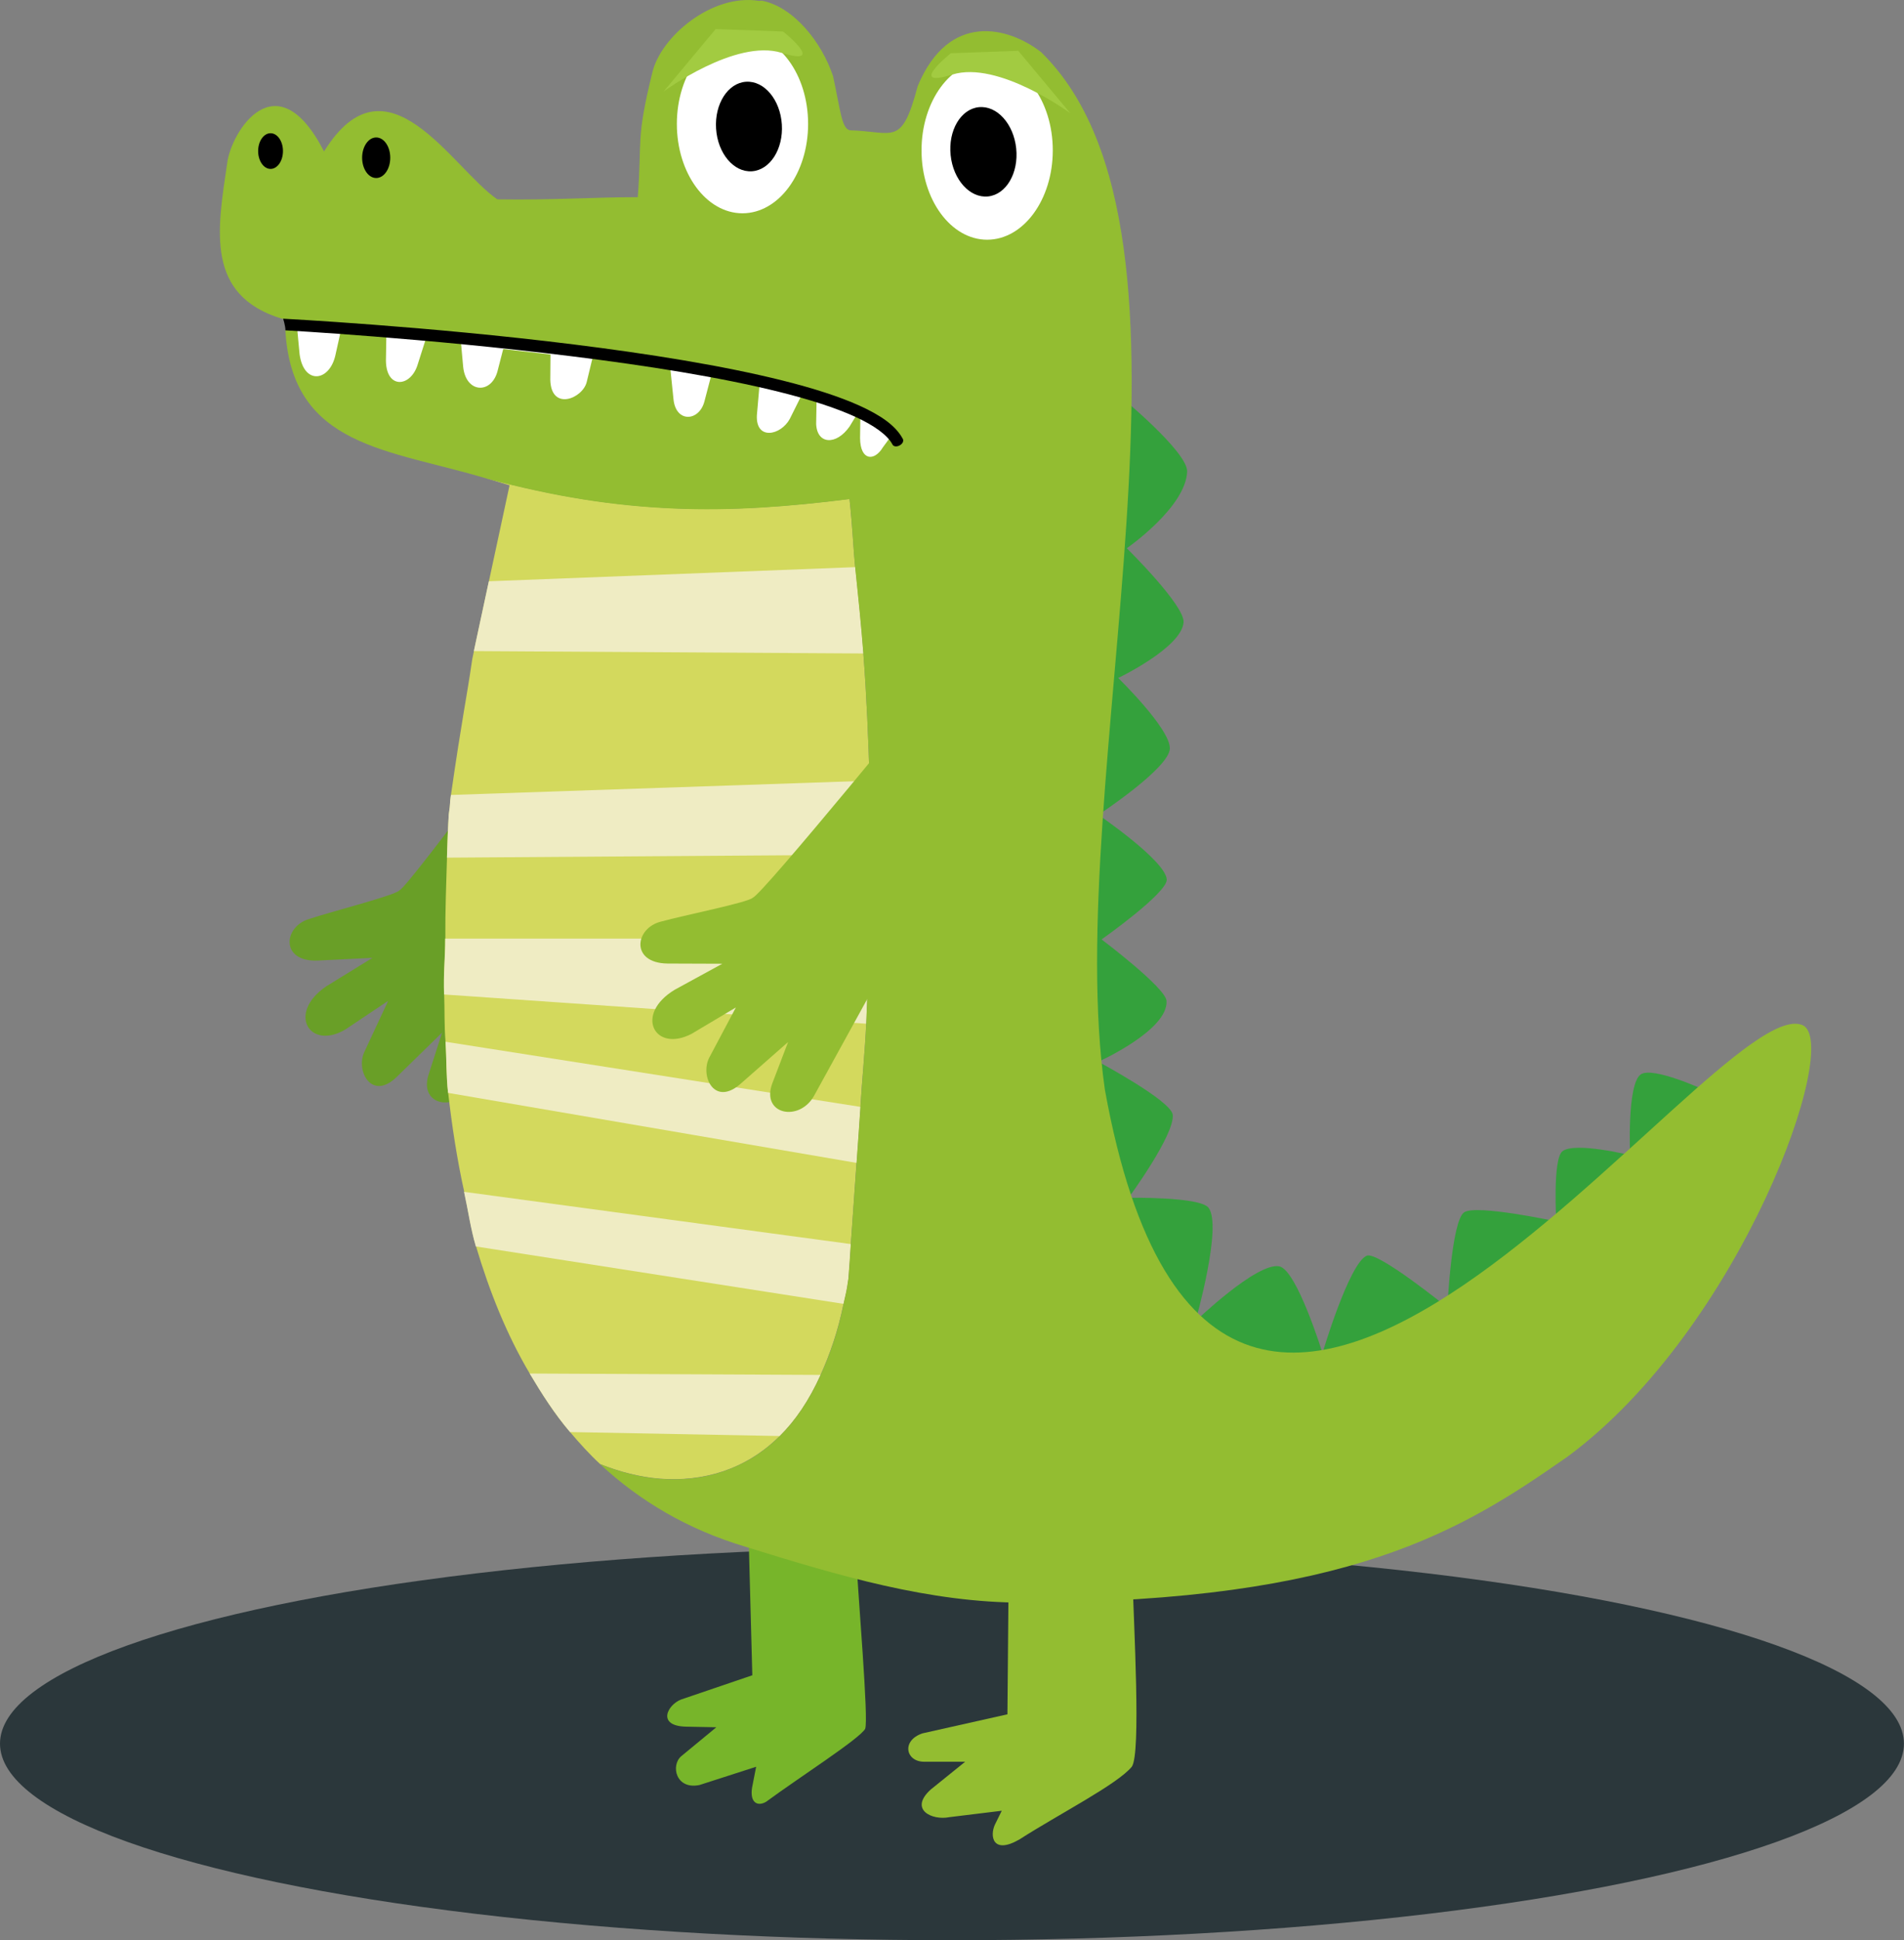 <?xml version="1.0" encoding="UTF-8" standalone="no"?>
<!-- Created with Inkscape (http://www.inkscape.org/) -->

<svg
   xmlns:dc="http://purl.org/dc/elements/1.1/"
   xmlns:cc="http://creativecommons.org/ns#"
   xmlns:rdf="http://www.w3.org/1999/02/22-rdf-syntax-ns#"
   xmlns:svg="http://www.w3.org/2000/svg"
   xmlns="http://www.w3.org/2000/svg"
   xmlns:sodipodi="http://sodipodi.sourceforge.net/DTD/sodipodi-0.dtd"
   xmlns:inkscape="http://www.inkscape.org/namespaces/inkscape"
   width="28.839mm"
   height="29.372mm"
   viewBox="0 0 28.839 29.372"
   version="1.1"
   id="svg3705"
   inkscape:version="0.92.5 (2060ec1f9f, 2020-04-08)"
   sodipodi:docname="sad_croco_dark.svg">
  <rect x="0" y="0" width="28.839" height="29.372" fill="#808080" stroke="none"/>
  <defs
     id="defs3699" />
  <sodipodi:namedview
     id="base"
     pagecolor="#ffffff"
     bordercolor="#666666"
     borderopacity="1.0"
     inkscape:pageopacity="0.0"
     inkscape:pageshadow="2"
     inkscape:zoom="2.8284271"
     inkscape:cx="-62.544899"
     inkscape:cy="61.846796"
     inkscape:document-units="mm"
     inkscape:current-layer="layer1"
     showgrid="false"
     fit-margin-top="0"
     fit-margin-left="0"
     fit-margin-right="0"
     fit-margin-bottom="0"
     inkscape:window-width="1848"
     inkscape:window-height="1016"
     inkscape:window-x="72"
     inkscape:window-y="27"
     inkscape:window-maximized="1"
     showguides="false"
     inkscape:snap-global="false" />
  <g
     inkscape:label="Layer 1"
     inkscape:groupmode="layer"
     id="layer1"
     transform="translate(-113.77,-101.236)">
    <path
       sodipodi:nodetypes="cscscscscscscscscscscscscccccccc"
       inkscape:connector-curvature="0"
       id="path1789"
       d="m 130.701,107.207 c 0,0 1.063,0.868 1.05,1.17 -0.022,0.541 -0.914,1.159 -0.914,1.159 0,0 0.881,0.867 0.86,1.122 -0.031,0.384 -0.99,0.842 -0.99,0.842 0,0 0.795,0.774 0.782,1.071 -0.014,0.299 -1.082,1.001 -1.082,1.001 0,0 1.01,0.687 1.035,0.976 0.017,0.203 -0.987,0.91 -0.987,0.91 0,0 0.971,0.73 0.984,0.931 0.028,0.444 -1.033,0.921 -1.033,0.921 0,0 1.106,0.591 1.127,0.803 0.03,0.305 -0.669,1.256 -0.669,1.256 0,0 1.077,-0.018 1.21,0.15 0.216,0.273 -0.196,1.718 -0.196,1.718 0,0 0.929,-0.894 1.268,-0.83 0.266,0.05 0.655,1.313 0.655,1.313 0,0 0.402,-1.357 0.67,-1.474 0.165,-0.072 1.222,0.784 1.222,0.784 0,0 0.062,-1.311 0.254,-1.441 0.183,-0.124 1.395,0.138 1.395,0.138 0,0 -0.056,-0.94 0.092,-1.061 0.184,-0.149 1.026,0.058 1.026,0.058 0,0 -0.049,-1.075 0.161,-1.222 0.182,-0.128 0.98,0.242 0.98,0.242 l -2.144,2.962 -3.942,1.764 -2.79,-0.703 -1.141,-1.752 0.242,-10.939 0.507,-1.014 z"
       style="fill:#34a13c;fill-opacity:1;stroke:none;stroke-width:0.129;stroke-linecap:butt;stroke-linejoin:round;stroke-miterlimit:4;stroke-dasharray:none;stroke-opacity:1" />
    <ellipse
       ry="2.976"
       rx="14.419"
       cy="127.633"
       cx="128.189"
       id="ellipse1791"
       style="opacity:1;fill:#2b373b;fill-opacity:1;stroke:none;stroke-width:0.08;stroke-linecap:round;stroke-linejoin:round;stroke-miterlimit:4;stroke-dasharray:none;stroke-dashoffset:0;stroke-opacity:1" />
    <path
       style="fill:#77b52a;fill-opacity:1;stroke:none;stroke-width:0.074;stroke-linecap:butt;stroke-linejoin:miter;stroke-miterlimit:4;stroke-dasharray:none;stroke-opacity:1"
       d="m 126.719,124.513 c 0.052,0.965 0.21,2.755 0.155,2.896 -0.085,0.151 -1,0.736 -1.5,1.104 -0.127,0.075 -0.249,0.017 -0.213,-0.213 l 0.062,-0.317 -0.857,0.276 c -0.36,0.076 -0.441,-0.299 -0.276,-0.437 l 0.53,-0.437 -0.457,-0.009 c -0.45,-0.009 -0.286,-0.33 -0.077,-0.411 l 1.079,-0.367 -0.07,-2.62 1.572,0.01 z"
       id="path1793"
       inkscape:connector-curvature="0"
       sodipodi:nodetypes="cccccccccccccc" />
    <path
       style="fill:#699f27;fill-opacity:1;stroke:none;stroke-width:0.107;stroke-linecap:butt;stroke-linejoin:miter;stroke-miterlimit:4;stroke-dasharray:none;stroke-opacity:1"
       d="m 122.442,111.274 c 0,0 -2.485,3.396 -2.623,3.441 -0.053,0.073 -1.041,0.324 -1.365,0.433 -0.396,0.117 -0.439,0.653 0.128,0.63 l 0.829,-0.041 -0.699,0.431 c -0.599,0.405 -0.255,0.975 0.288,0.654 l 0.649,-0.434 -0.363,0.779 c -0.13,0.287 0.121,0.755 0.511,0.355 l 0.669,-0.653 -0.206,0.64 c -0.148,0.478 0.437,0.566 0.641,0.154 l 1.102,-2.279 2.089,-2.057 z"
       id="path884"
       inkscape:connector-curvature="0"
       sodipodi:nodetypes="cccccccccccccccc" />
    <path
       id="path1797"
       d="m 121.144,108.479 0.344,0.104 -0.313,1.454 h 4.6e-4 l -0.227,1.057 -0.025,0.119 c -0.095,0.651 -0.152,0.872 -0.323,2.058 v 0 c -0.024,0.169 0,0.067 -0.032,0.293 -0.014,0.177 -0.022,0.441 -0.028,0.656 -0.011,0.401 -0.028,0.787 -0.025,1.226 h -4.6e-4 c 0,0.303 -0.029,0.527 -0.017,0.846 h -4.6e-4 c 0.009,0.243 -1.7e-4,0.467 0.021,0.716 0.018,0.263 0.009,0.505 0.039,0.774 h 8.7e-4 c 0.057,0.497 0.133,1 0.243,1.497 h -4.6e-4 c 0.061,0.276 0.099,0.557 0.179,0.827 h 4.5e-4 c 0.202,0.676 0.461,1.331 0.814,1.925 0.184,0.309 0.378,0.613 0.611,0.886 0.143,0.168 0.291,0.333 0.455,0.484 0.293,0.116 0.6,0.197 0.909,0.221 0.321,0.024 0.643,-0.009 0.95,-0.111 0.154,-0.052 0.303,-0.12 0.447,-0.209 0.144,-0.088 0.283,-0.197 0.413,-0.326 0.237,-0.234 0.445,-0.54 0.619,-0.925 0.14,-0.31 0.262,-0.656 0.348,-1.076 0.017,-0.084 0.039,-0.159 0.053,-0.248 l 0.021,-0.136 c 0.016,-0.187 0.024,-0.347 0.036,-0.521 h 4.5e-4 c 0.028,-0.411 0.057,-0.819 0.086,-1.228 0.02,-0.282 0.042,-0.574 0.059,-0.848 0.025,-0.407 0.07,-0.865 0.088,-1.26 h -4.6e-4 c 0.021,-0.434 0.026,-0.862 0.035,-1.288 0.009,-0.421 0.035,-0.85 0.035,-1.271 0,-0.368 -0.009,-0.746 -0.018,-1.12 h 4.6e-4 c -0.02,-0.629 -0.044,-1.259 -0.095,-1.926 -0.032,-0.419 -0.077,-0.863 -0.124,-1.307 -0.028,-0.27 -0.041,-0.625 -0.086,-1.033 -0.461,0.059 -0.905,0.103 -1.344,0.129 -0.439,0.026 -0.874,0.032 -1.317,0.013 -0.443,-0.019 -0.895,-0.062 -1.368,-0.137 -0.463,-0.073 -0.948,-0.178 -1.464,-0.316 z"
       style="fill:#d3d95d;fill-opacity:1;stroke:none;stroke-width:0.065;stroke-linecap:butt;stroke-linejoin:round;stroke-miterlimit:4;stroke-dasharray:none;stroke-opacity:1"
       inkscape:connector-curvature="0"
       sodipodi:nodetypes="ccccccccccccccccccccccccccsccccccccccccscccccccccc" />
    <path
       id="path1799"
       d="m 125.578,122.976 c 0.237,-0.234 0.446,-0.54 0.619,-0.925 l -4.404,-0.021 c 0.184,0.309 0.378,0.613 0.611,0.886 z"
       style="fill:#efecc3;fill-opacity:1;stroke:none;stroke-width:0.065;stroke-linecap:butt;stroke-linejoin:round;stroke-miterlimit:4;stroke-dasharray:none;stroke-opacity:1"
       inkscape:connector-curvature="0" />
    <path
       id="path1801"
       d="m 126.545,120.975 h 4.6e-4 c 0.017,-0.084 0.039,-0.159 0.053,-0.248 l 0.021,-0.136 c 0.016,-0.187 0.024,-0.347 0.036,-0.521 l -5.857,-0.791 c 0.061,0.276 0.099,0.557 0.179,0.827 z"
       style="fill:#efecc3;fill-opacity:1;stroke:none;stroke-width:0.065;stroke-linecap:butt;stroke-linejoin:round;stroke-miterlimit:4;stroke-dasharray:none;stroke-opacity:1"
       inkscape:connector-curvature="0" />
    <path
       id="path1803"
       d="m 126.743,118.841 h 4.5e-4 c 0.02,-0.282 0.042,-0.574 0.059,-0.848 l -6.285,-0.986 c 0.018,0.263 0.009,0.505 0.039,0.774 z"
       style="fill:#efecc3;fill-opacity:1;stroke:none;stroke-width:0.065;stroke-linecap:butt;stroke-linejoin:round;stroke-miterlimit:4;stroke-dasharray:none;stroke-opacity:1"
       inkscape:connector-curvature="0" />
    <path
       id="path1805"
       d="m 126.89,116.734 c 0.021,-0.434 0.026,-0.862 0.035,-1.288 l -6.412,-4.3e-4 c 0,0.303 -0.029,0.527 -0.017,0.846 z"
       style="fill:#efecc3;fill-opacity:1;stroke:none;stroke-width:0.065;stroke-linecap:butt;stroke-linejoin:round;stroke-miterlimit:4;stroke-dasharray:none;stroke-opacity:1"
       inkscape:connector-curvature="0" />
    <path
       id="path1807"
       d="m 126.96,114.175 h 4.6e-4 c 0,-0.368 -0.009,-0.746 -0.018,-1.12 l -6.343,0.216 c -0.024,0.169 0,0.072 -0.033,0.299 -0.011,0.184 -0.021,0.436 -0.027,0.65 z"
       style="fill:#efecc3;fill-opacity:1;stroke:none;stroke-width:0.065;stroke-linecap:butt;stroke-linejoin:round;stroke-miterlimit:4;stroke-dasharray:none;stroke-opacity:1"
       inkscape:connector-curvature="0"
       sodipodi:nodetypes="ccccccc" />
    <path
       id="path1809"
       d="m 126.847,111.129 c -0.032,-0.419 -0.077,-0.863 -0.124,-1.307 l -5.549,0.214 -0.227,1.057 z"
       style="fill:#efecc3;fill-opacity:1;stroke:none;stroke-width:0.065;stroke-linecap:butt;stroke-linejoin:round;stroke-miterlimit:4;stroke-dasharray:none;stroke-opacity:1"
       inkscape:connector-curvature="0" />
    <path
       sodipodi:nodetypes="cccccccccccccccccccccccccccccccccsccccccccccccccc"
       style="fill:#93bd31;fill-opacity:1;stroke:none;stroke-width:0.065;stroke-linecap:butt;stroke-linejoin:round;stroke-miterlimit:4;stroke-dasharray:none;stroke-opacity:1"
       d="m 125.265,101.249 c -0.709,-0.114 -1.492,0.543 -1.616,1.092 -0.252,1.024 -0.151,1.004 -0.219,1.88 -0.678,0 -1.264,0.046 -2.127,0.033 -0.694,-0.478 -1.671,-2.259 -2.625,-0.725 -0.724,-1.41 -1.412,-0.289 -1.467,0.179 -0.149,1.01 -0.334,1.998 0.828,2.353 0,-1.4e-4 0.009,-1.4e-4 0.009,0 0,1.5e-4 0.009,4.3e-4 0.009,8.7e-4 0.204,0.376 0.358,0.12 0.035,0.171 0.1,1.782 1.575,1.802 3.052,2.249 0.516,0.138 1.002,0.243 1.464,0.316 0.473,0.075 0.925,0.118 1.368,0.137 0.443,0.019 0.878,0.012 1.317,-0.014 0.439,-0.026 0.883,-0.071 1.344,-0.129 0.046,0.408 0.058,0.763 0.086,1.033 0.046,0.443 0.092,0.888 0.124,1.307 0.051,0.666 0.075,1.297 0.095,1.926 0.012,0.374 0.016,0.752 0.018,1.12 h -4.5e-4 c 0,0.421 -0.025,0.85 -0.034,1.271 -0.009,0.426 -0.015,0.854 -0.035,1.288 h 4.6e-4 c -0.019,0.395 -0.063,0.853 -0.088,1.26 -0.017,0.274 -0.04,0.566 -0.059,0.848 h -4.6e-4 c -0.029,0.409 -0.058,0.817 -0.086,1.228 -0.012,0.174 -0.02,0.334 -0.036,0.521 l -0.021,0.136 c -0.015,0.089 -0.036,0.164 -0.053,0.248 -0.085,0.42 -0.208,0.766 -0.348,1.076 l -4.6e-4,4.6e-4 c -0.174,0.385 -0.382,0.691 -0.619,0.924 -0.131,0.129 -0.269,0.237 -0.413,0.326 -0.144,0.088 -0.294,0.157 -0.447,0.209 -0.307,0.103 -0.628,0.135 -0.949,0.111 -0.309,-0.023 -0.617,-0.105 -0.91,-0.221 0.594,0.551 1.319,0.988 2.214,1.253 1.391,0.432 2.776,0.845 4.206,0.842 4.954,-0.01 6.646,-1.105 8.229,-2.208 2.626,-1.936 4.174,-6.283 3.559,-6.536 v 0 c -1.35,-0.553 -8.805,10.72 -10.564,0.978 -0.67,-4.695 1.862,-12.94 -0.966,-15.707 -0.494,-0.385 -1.397,-0.62 -1.869,0.514 -0.245,0.921 -0.355,0.69 -1.021,0.669 -0.131,-0.012 -0.149,-0.305 -0.261,-0.819 -0.173,-0.522 -0.605,-1.054 -1.08,-1.143 z"
       id="path1811"
       inkscape:connector-curvature="0" />
    <ellipse
       transform="scale(-1,1)"
       ry="1.353"
       rx="0.994"
       cy="103.512"
       cx="-128.722"
       id="ellipse1813"
       style="opacity:1;fill:#ffffff;fill-opacity:1;stroke:none;stroke-width:1.001;stroke-linecap:round;stroke-linejoin:round;stroke-miterlimit:4;stroke-dasharray:none;stroke-dashoffset:0;stroke-opacity:1" />
    <ellipse
       transform="matrix(-0.995,0.104,0.104,0.995,0,0)"
       style="opacity:1;fill:#000000;fill-opacity:1;stroke:none;stroke-width:0.502;stroke-linecap:round;stroke-linejoin:round;stroke-miterlimit:4;stroke-dasharray:none;stroke-dashoffset:0;stroke-opacity:1"
       id="ellipse1815"
       cx="-117.156"
       cy="116.3"
       rx="0.499"
       ry="0.679" />
    <ellipse
       transform="scale(-1,1)"
       style="opacity:1;fill:#ffffff;fill-opacity:1;stroke:none;stroke-width:1.001;stroke-linecap:round;stroke-linejoin:round;stroke-miterlimit:4;stroke-dasharray:none;stroke-dashoffset:0;stroke-opacity:1"
       id="ellipse1817"
       cx="-125.016"
       cy="103.112"
       rx="0.994"
       ry="1.353" />
    <ellipse
       transform="matrix(-0.998,0.065,0.065,0.998,0,0)"
       ry="0.679"
       rx="0.499"
       cy="111.052"
       cx="-118.132"
       id="ellipse1819"
       style="opacity:1;fill:#000000;fill-opacity:1;stroke:none;stroke-width:0.502;stroke-linecap:round;stroke-linejoin:round;stroke-miterlimit:4;stroke-dasharray:none;stroke-dashoffset:0;stroke-opacity:1" />
    <ellipse
       ry="0.307"
       rx="0.213"
       cy="103.624"
       cx="119.468"
       id="ellipse1823"
       style="opacity:1;fill:#000000;fill-opacity:1;stroke:none;stroke-width:0.069;stroke-linecap:round;stroke-linejoin:round;stroke-miterlimit:4;stroke-dasharray:none;stroke-dashoffset:0;stroke-opacity:1" />
    <path
       style="fill:#93bd31;fill-opacity:1;stroke:none;stroke-width:0.074;stroke-linecap:butt;stroke-linejoin:miter;stroke-miterlimit:4;stroke-dasharray:none;stroke-opacity:1"
       d="m 130.914,124.888 c 0.033,1.031 0.138,2.888 0,3.093 -0.219,0.268 -1.102,0.716 -1.706,1.104 -0.408,0.233 -0.448,-0.059 -0.367,-0.229 l 0.102,-0.207 -0.794,0.097 c -0.261,0.053 -0.617,-0.114 -0.282,-0.418 l 0.522,-0.421 h -0.621 c -0.282,0 -0.348,-0.323 -0.024,-0.43 l 1.285,-0.288 0.039,-4.473 1.605,1.108 z"
       id="path1831"
       inkscape:connector-curvature="0"
       sodipodi:nodetypes="cccccccccccccc" />
    <ellipse
       style="opacity:1;fill:#000000;fill-opacity:1;stroke:none;stroke-width:0.061;stroke-linecap:round;stroke-linejoin:round;stroke-miterlimit:4;stroke-dasharray:none;stroke-dashoffset:0;stroke-opacity:1"
       id="ellipse1835"
       cx="117.868"
       cy="103.523"
       rx="0.188"
       ry="0.27" />
    <path
       sodipodi:nodetypes="cccccccccccccccc"
       inkscape:connector-curvature="0"
       id="path1847"
       d="m 127.971,111.527 c 0,0 -2.659,3.261 -2.799,3.299 -0.057,0.07 -1.056,0.269 -1.386,0.361 -0.401,0.096 -0.473,0.629 0.095,0.636 l 0.83,0.003 -0.72,0.393 c -0.62,0.373 -0.306,0.961 0.254,0.668 l 0.671,-0.399 -0.403,0.759 c -0.145,0.28 0.081,0.761 0.492,0.381 l 0.702,-0.617 -0.24,0.628 c -0.173,0.47 0.407,0.588 0.632,0.188 l 1.22,-2.218 2.194,-1.945 z"
       style="fill:#93bd31;fill-opacity:1;stroke:none;stroke-width:0.107;stroke-linecap:butt;stroke-linejoin:miter;stroke-miterlimit:4;stroke-dasharray:none;stroke-opacity:1" />
    <path
       sodipodi:nodetypes="cccccccccccccccccccccccccccccccccscccc"
       inkscape:connector-curvature="0"
       id="path982"
       d="m 118.27,106.198 0.038,0.402 c 0.064,0.467 0.455,0.415 0.543,0.01 l 0.083,-0.373 0.688,0.068 -0.006,0.353 c -0.017,0.479 0.378,0.452 0.483,0.088 l 0.118,-0.37 0.536,0.056 0.032,0.353 c 0.038,0.4 0.418,0.425 0.518,0.08 l 0.089,-0.345 0.716,0.082 -0.003,0.382 c 0.011,0.483 0.492,0.285 0.552,0.034 l 0.093,-0.385 1.172,0.17 0.049,0.476 c 0.035,0.363 0.392,0.34 0.47,0.029 l 0.105,-0.401 0.729,0.149 -0.041,0.468 c -0.018,0.384 0.364,0.304 0.499,0.053 l 0.172,-0.345 0.233,0.085 -0.006,0.336 c 0.012,0.312 0.304,0.329 0.506,0.04 l 0.097,-0.16 0.066,0.033 -0.004,0.302 c 0.003,0.344 0.216,0.356 0.345,0.141 l 0.162,-0.221 c -0.224,-0.17 -0.576,-0.325 -0.8,-0.442 -0.026,-0.01 -0.052,-0.021 -0.078,-0.03 -0.664,-0.252 -1.243,-0.33 -1.876,-0.469 l -1.158,-0.202 c -1.723,-0.129 -3.641,-0.589 -5.092,-0.478 z"
       style="fill:#ffffff;fill-opacity:1;stroke:none;stroke-width:0.265px;stroke-linecap:butt;stroke-linejoin:miter;stroke-opacity:1" />
    <path
       style="color:#000000;font-style:normal;font-variant:normal;font-weight:normal;font-stretch:normal;font-size:medium;line-height:normal;font-family:sans-serif;font-variant-ligatures:normal;font-variant-position:normal;font-variant-caps:normal;font-variant-numeric:normal;font-variant-alternates:normal;font-feature-settings:normal;text-indent:0;text-align:start;text-decoration:none;text-decoration-line:none;text-decoration-style:solid;text-decoration-color:#000000;letter-spacing:normal;word-spacing:normal;text-transform:none;writing-mode:lr-tb;direction:ltr;text-orientation:mixed;dominant-baseline:auto;baseline-shift:baseline;text-anchor:start;white-space:normal;shape-padding:0;clip-rule:nonzero;display:inline;overflow:visible;visibility:visible;opacity:1;isolation:auto;mix-blend-mode:normal;color-interpolation:sRGB;color-interpolation-filters:linearRGB;solid-color:#000000;solid-opacity:1;vector-effect:none;fill:#000000;fill-opacity:1;fill-rule:nonzero;stroke:none;stroke-width:0.18;stroke-linecap:round;stroke-linejoin:miter;stroke-miterlimit:4;stroke-dasharray:none;stroke-dashoffset:0;stroke-opacity:1;color-rendering:auto;image-rendering:auto;shape-rendering:auto;text-rendering:auto;enable-background:accumulate"
       d="m 118.092,106.237 c 0,0 2.123,0.117 4.348,0.394 1.112,0.138 2.248,0.316 3.145,0.541 0.448,0.112 0.838,0.237 1.133,0.371 0.295,0.134 0.492,0.281 0.564,0.412 0.037,0.096 0.218,-0.004 0.156,-0.086 -0.108,-0.195 -0.336,-0.349 -0.646,-0.49 -0.311,-0.141 -0.709,-0.267 -1.164,-0.381 -0.91,-0.228 -2.048,-0.408 -3.164,-0.547 -2.233,-0.278 -4.405,-0.39 -4.405,-0.39 0,0 0.036,0.116 0.034,0.176 z"
       id="path855"
       inkscape:connector-curvature="0"
       sodipodi:nodetypes="ccccccccscc" />
    <path
       style="fill:#a2cb41;fill-opacity:1;stroke:none;stroke-width:0.265px;stroke-linecap:butt;stroke-linejoin:miter;stroke-opacity:1"
       d="m 123.821,102.622 c 0,0 1.089,-0.804 1.788,-0.586 0.699,0.218 0.022,-0.323 0.022,-0.323 l -1.021,-0.037 z"
       id="path886"
       inkscape:connector-curvature="0"
       sodipodi:nodetypes="ccccc" />
    <path
       sodipodi:nodetypes="ccccc"
       inkscape:connector-curvature="0"
       id="path888"
       d="m 129.982,102.951 c 0,0 -1.089,-0.804 -1.788,-0.586 -0.699,0.218 -0.022,-0.323 -0.022,-0.323 l 1.021,-0.037 z"
       style="fill:#a2cb41;fill-opacity:1;stroke:none;stroke-width:0.265px;stroke-linecap:butt;stroke-linejoin:miter;stroke-opacity:1" />
  </g>
</svg>
